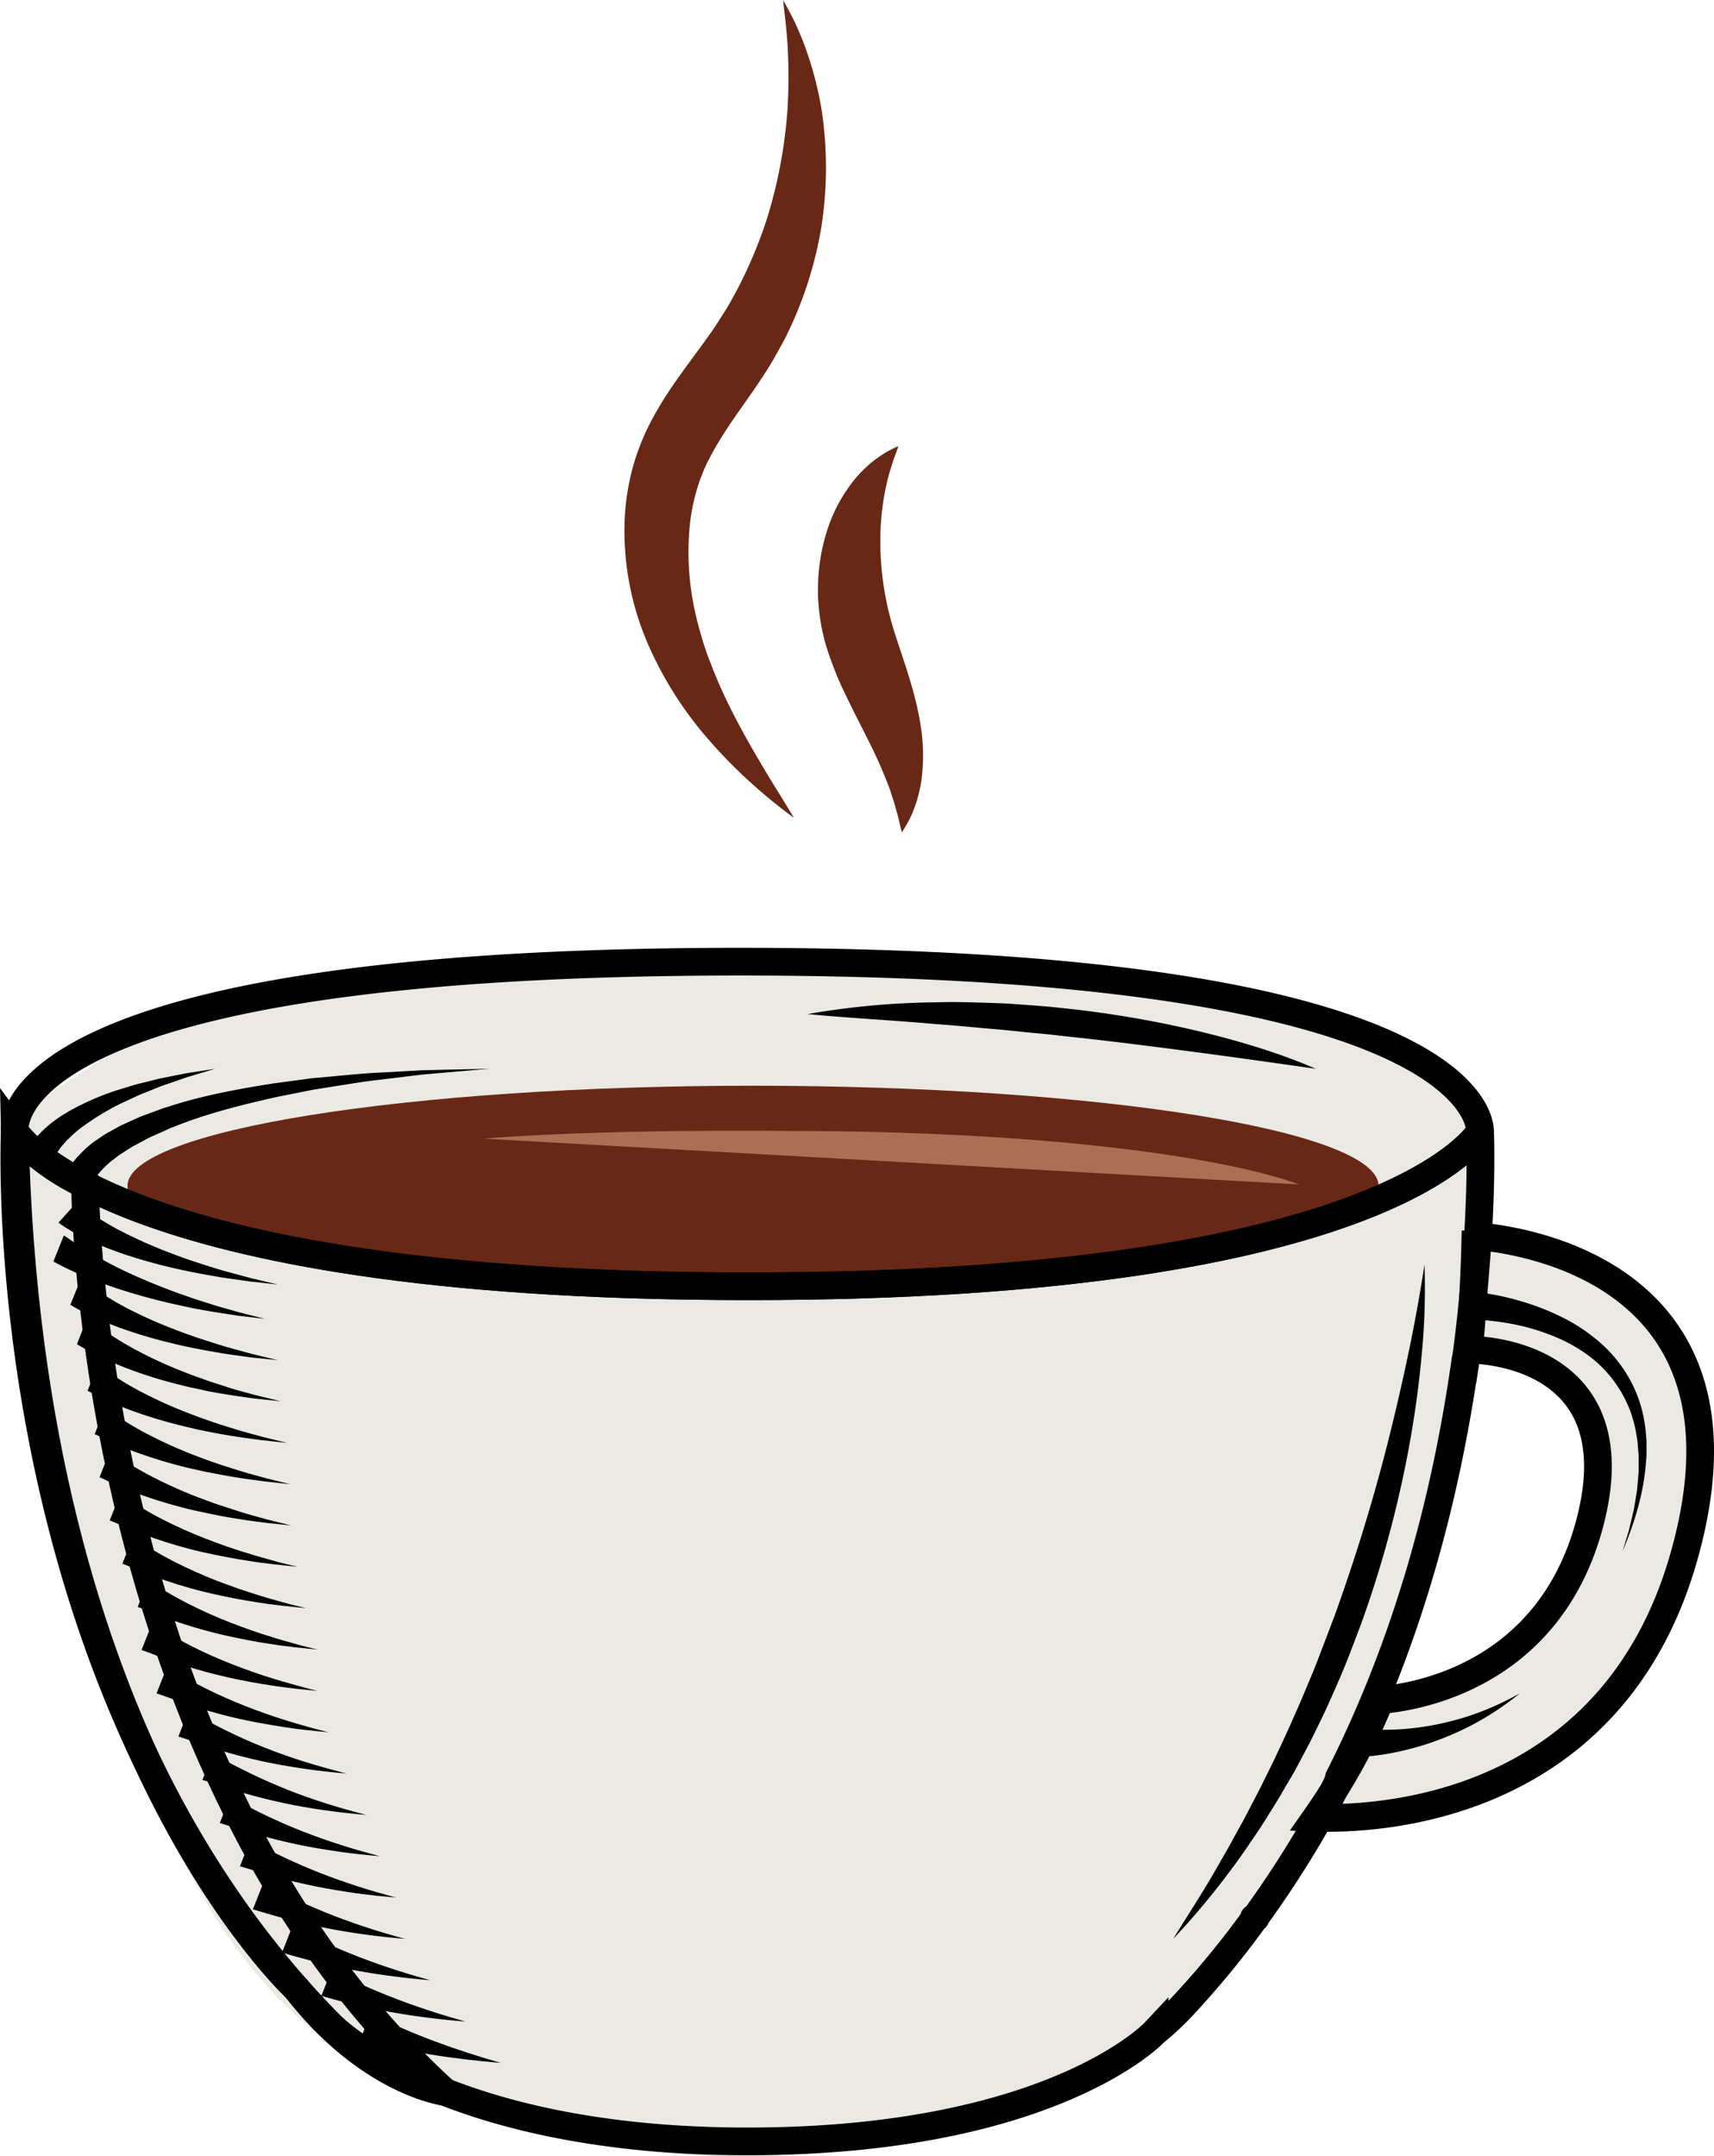 <svg id="Livello_1" data-name="Livello 1" xmlns="http://www.w3.org/2000/svg" viewBox="0 0 618.77 778.51"><defs><style>.cls-1{fill:#ebe9e4;}.cls-2,.cls-5{fill:none;stroke-width:10px;}.cls-2{stroke:#000;}.cls-2,.cls-4,.cls-5{stroke-miterlimit:10;}.cls-3{fill:#692816;}.cls-4{fill:#ad6e56;stroke:#692816;}.cls-5{stroke:#011d34;}</style></defs><path class="cls-1" d="M115.15,419.56c56.26-28.14,30.53-48.7,274.29-56.27C560,358,597.55,391.76,642.63,419.56c.47,12.62.55,27.7-.36,44.75A487.09,487.09,0,0,1,530.1,750.11a282.32,282.32,0,0,1-105.5,42.2,289,289,0,0,1-98.46,0c-16.77-2.87-52.46-9-84.4-28.13-57.25-34.34-77-95.37-98.46-161.76C130,561.45,114.89,498.87,115.15,419.56Z" transform="translate(-109.98 -18)"/><path class="cls-1" d="M723.51,560c-.91,8.2-7.78,62.37-56.27,95.21-34.94,23.67-71.1,22.47-82.84,21.58q9.76-21.35,19.54-42.67c9.36-2.06,50.46-12.15,70.33-49.24,5.65-10.54,18.13-33.81,7-56.26-11.35-23-38.71-27.6-42.2-28.13q1.57-18.07,3.16-36.13c5.76.32,36.79,2.63,60.14,29.09C727.05,521.34,724.08,554.57,723.51,560Z" transform="translate(-109.98 -18)"/><path class="cls-2" d="M642.65,464.25c0-.63,0-1.27,0-1.88-.07,3.64-.45,25.38-2.42,42.92,1.25,0,60.31-.23,43.66,62.66-14.88,56.18-64.59,63-75.6,63.84A220.15,220.15,0,0,1,585,674.26c20.87.76,106.56-2,132.82-94C747.07,477.68,659.56,465.62,642.65,464.25Z" transform="translate(-109.98 -18)"/><path class="cls-2" d="M593.38,659.73c26.3-51.89,38.83-104.27,45.15-147.29h.08c3.23-20.72,4.82-46.58,5.09-50.91,1.2-21.68.59-34.91.59-34.91s5-61.41-267.1-61.41-261.88,61.41-261.88,61.41S106,624.27,228.92,748.76c0,0,39.44,42.38,150.87,42.38,110.09,0,147-39.4,147-39.4A108,108,0,0,0,537,742.2a331.15,331.15,0,0,0,26-31.68c.82.08-1.19-.1,0,0,14.71-20.19,25.85-40.1,30-49.3Z" transform="translate(-109.98 -18)"/><path class="cls-3" d="M607.66,446.18c0,20-101.12,36.22-225.85,36.22S156,466.19,156,446.18,257.06,410,381.81,410,607.66,426.17,607.66,446.18Z" transform="translate(-109.98 -18)"/><path class="cls-4" d="M580.5,445.73c-21.29-8.6-83.81-19.92-187.41-19.92,0,0-66.4-.88-112.3,3.08" transform="translate(-109.98 -18)"/><path class="cls-2" d="M140.69,445.73s.72,209.67,129.94,327.57c0,0-27.42-3.41-53.73-37.4,0,0-97.05-89.08-101.59-309.28C115.31,426.62,123.46,437.8,140.69,445.73Z" transform="translate(-109.98 -18)"/><path d="M137.8,452a18.43,18.43,0,0,0,1.46,1.32c.6.48,1.19,1,1.82,1.43l1.92,1.38,2,1.33c1.35.87,2.74,1.71,4.15,2.53s2.83,1.63,4.3,2.37,2.92,1.52,4.42,2.21l4.5,2.1c3.06,1.28,6.11,2.62,9.25,3.76,6.22,2.43,12.63,4.43,19.07,6.37l9.76,2.64,9.85,2.34-10.08-1.11-10.07-1.43c-6.69-1.14-13.39-2.36-20-4-3.33-.77-6.62-1.75-9.93-2.68L155.28,471c-1.64-.53-3.26-1.17-4.89-1.75s-3.23-1.29-4.86-1.93-3.21-1.41-4.8-2.18l-2.39-1.19L136,462.61c-.79-.45-1.57-.94-2.36-1.42a30,30,0,0,1-2.54-1.78Z" transform="translate(-109.98 -18)"/><path d="M133,464.1c.29.14.58.3.86.47l.36.23.12.09.48.35,1,.69c.62.45,1.28.88,1.93,1.33,1.32.86,2.64,1.72,4,2.54,2.72,1.66,5.55,3.19,8.42,4.69,5.74,3,11.71,5.58,17.78,8l4.58,1.76c1.53.57,3.08,1.09,4.63,1.64,3.08,1.13,6.23,2.07,9.36,3.08s6.32,1.83,9.49,2.75l9.59,2.45L195.72,493c-3.27-.52-6.56-1-9.82-1.55s-6.55-1.15-9.79-1.89c-1.62-.36-3.26-.69-4.88-1.07l-4.86-1.19c-6.46-1.67-12.9-3.58-19.24-5.89-3.17-1.17-6.33-2.4-9.45-3.8-1.57-.67-3.12-1.42-4.67-2.18-.77-.4-1.55-.77-2.32-1.2l-1.15-.62-.56-.31-.14-.08c-.05,0,.07.06.1.07a2,2,0,0,0,.33.15Z" transform="translate(-109.98 -18)"/><path d="M139.18,479.71a8.94,8.94,0,0,1,.8.44,5.26,5.26,0,0,1,.61.4l.49.38.93.72c.6.47,1.22.91,1.83,1.36,1.24.89,2.51,1.76,3.82,2.58s2.66,1.62,4,2.43,2.75,1.51,4.13,2.27a163.28,163.28,0,0,0,17.42,7.77c6,2.35,12.11,4.29,18.29,6.17,3.1.89,6.23,1.72,9.35,2.58l9.45,2.28-9.68-1c-3.22-.46-6.44-.88-9.67-1.37-6.42-1.08-12.86-2.23-19.23-3.83a171.62,171.62,0,0,1-19-5.69c-1.55-.61-3.12-1.2-4.67-1.84s-3.1-1.3-4.62-2-3.06-1.49-4.58-2.3c-.75-.41-1.51-.82-2.25-1.26l-1.08-.64-.51-.3c-.16-.1,0,0,.09.08a1.48,1.48,0,0,0,.29.12Z" transform="translate(-109.98 -18)"/><path d="M141.4,493.92a14.14,14.14,0,0,1,1.37.77l.56.42,1,.76c.61.48,1.22.94,1.83,1.39,1.22.91,2.45,1.8,3.74,2.64,2.53,1.72,5.2,3.29,7.91,4.81a155.74,155.74,0,0,0,17,8l4.42,1.74,4.48,1.59c3,1.11,6,2,9.07,3s6.13,1.73,9.21,2.6l9.32,2.28-9.56-1c-3.17-.47-6.36-.87-9.53-1.4s-6.36-1-9.51-1.78l-4.74-1-4.72-1.18a160.24,160.24,0,0,1-18.65-6c-3.06-1.23-6.11-2.51-9.1-4-1.5-.72-3-1.52-4.45-2.34-.74-.41-1.47-.82-2.17-1.24l-1-.59c-.14-.07-.34-.2-.43-.24a.76.76,0,0,0,.33.18Z" transform="translate(-109.98 -18)"/><path d="M145.32,510.89c.34.17.68.35,1,.55l.25.14.13.09.27.18,1,.7,1.86,1.3c1.22.85,2.47,1.65,3.74,2.44,2.52,1.6,5.15,3.06,7.83,4.47a167.26,167.26,0,0,0,16.69,7.49l4.31,1.63,4.37,1.51c2.91,1.05,5.88,1.89,8.83,2.82s6,1.67,8.95,2.51l9.05,2.23-9.28-1c-3.08-.44-6.18-.81-9.27-1.3s-6.18-1-9.24-1.63l-4.62-.93L176.61,533a172.94,172.94,0,0,1-18.21-5.39c-3-1.1-6-2.27-8.93-3.61-1.47-.66-2.95-1.36-4.39-2.09l-2.14-1.1-1-.51-.23-.12-.12-.06h0s0,0,0,0Z" transform="translate(-109.98 -18)"/><path d="M147.87,526.49l.87.46.42.23.26.17,1,.68,1.86,1.25c1.22.83,2.45,1.61,3.7,2.38,2.5,1.53,5.06,3,7.69,4.35A169,169,0,0,0,180,543.35l4.22,1.59c1.41.53,2.85,1,4.27,1.49,2.85,1,5.75,1.86,8.64,2.77s5.83,1.64,8.75,2.47l8.85,2.2-9.09-1c-3-.42-6-.77-9.06-1.26s-6.05-1-9.05-1.59c-1.5-.3-3-.56-4.51-.9l-4.5-1a173.44,173.44,0,0,1-17.83-5.24c-2.95-1-5.86-2.2-8.75-3.46-1.44-.64-2.88-1.3-4.29-2l-2.08-1-.95-.45-.23-.1a.16.16,0,0,0-.09,0l-.15-.05Z" transform="translate(-109.98 -18)"/><path d="M149.54,542.1l.77.39c.24.13.55.29.69.38l1,.65,1.87,1.21c1.22.8,2.44,1.55,3.67,2.31,2.46,1.47,5,2.91,7.55,4.22a171.54,171.54,0,0,0,16,7.19c2.75,1,5.49,2.1,8.3,3s5.61,1.84,8.44,2.72,5.7,1.61,8.55,2.43l8.65,2.16-8.88-.93c-2.95-.41-5.93-.74-8.87-1.22s-5.92-.94-8.86-1.54-5.88-1.21-8.82-1.86a176.78,176.78,0,0,1-17.45-5.08c-2.89-1-5.73-2.13-8.57-3.32-1.41-.62-2.82-1.24-4.2-1.88l-2-.94-.92-.41a2,2,0,0,0-.31-.11l-.24-.08Z" transform="translate(-109.98 -18)"/><path d="M153.29,557.69l1.35.7,1,.61,1.88,1.18c1.21.76,2.41,1.5,3.62,2.22,2.43,1.44,4.89,2.82,7.42,4.11,5,2.6,10.27,4.91,15.61,7s10.81,4,16.35,5.63c2.76.88,5.57,1.59,8.36,2.4s5.63,1.42,8.45,2.13c-2.89-.3-5.79-.57-8.68-.91s-5.8-.7-8.68-1.18c-5.78-.86-11.54-2-17.28-3.29s-11.44-3-17.07-4.91c-2.83-1-5.62-2-8.39-3.18-1.39-.58-2.75-1.17-4.11-1.77l-2-.87-.92-.38-.62-.21Z" transform="translate(-109.98 -18)"/><path d="M157.79,573.29l1.24.63,1,.59c.68.39,1.25.75,1.87,1.12l3.59,2.15c2.38,1.41,4.8,2.73,7.27,4q7.41,3.78,15.27,6.85c5.23,2,10.55,3.91,16,5.53,2.7.88,5.44,1.56,8.17,2.36s5.49,1.4,8.25,2.1c-2.83-.29-5.66-.55-8.49-.88s-5.67-.67-8.48-1.14c-5.65-.82-11.28-1.94-16.89-3.19s-11.19-2.86-16.7-4.72c-2.76-.94-5.5-2-8.21-3.05-1.35-.54-2.69-1.11-4-1.66-.64-.27-1.33-.57-1.92-.8l-.89-.36-.71-.23Z" transform="translate(-109.98 -18)"/><path d="M163.29,588.89c.77.38,1.54.77,2.14,1.13l1.85,1.07,3.55,2.07c2.34,1.37,4.72,2.63,7.13,3.88,4.84,2.45,9.82,4.69,14.93,6.68s10.29,3.85,15.58,5.43c2.63.86,5.3,1.55,8,2.33s5.37,1.39,8.06,2.08c-2.76-.28-5.53-.53-8.29-.85s-5.54-.66-8.29-1.12c-5.52-.78-11-1.87-16.5-3.09s-10.93-2.76-16.32-4.53c-2.69-.92-5.38-1.86-8-2.9l-3.92-1.56-1.88-.75c-.64-.26-1.14-.4-1.64-.57Z" transform="translate(-109.98 -18)"/><path d="M164.75,604.48c1.46.72,2.68,1.42,3.86,2.09l3.49,2c2.31,1.31,4.65,2.55,7,3.75q7.09,3.59,14.58,6.51c5,1.94,10.05,3.76,15.21,5.32s10.37,3,15.63,4.34c-5.4-.51-10.8-1.07-16.19-1.9s-10.76-1.79-16.12-3-10.68-2.64-15.95-4.35c-2.63-.86-5.26-1.77-7.85-2.75L164.59,615c-1.27-.49-2.49-.94-3.52-1.26Z" transform="translate(-109.98 -18)"/><path d="M170.17,620.09c1.37.67,2.58,1.33,3.74,2l3.45,1.91c2.27,1.24,4.55,2.46,6.87,3.61q6.95,3.46,14.25,6.33c4.86,1.91,9.81,3.67,14.83,5.22s10.12,3,15.24,4.26c-5.26-.49-10.54-1-15.79-1.83s-10.51-1.71-15.74-2.87-10.43-2.53-15.58-4.15c-2.58-.8-5.14-1.69-7.67-2.59L170,630.6c-1.24-.46-2.43-.87-3.51-1.2Z" transform="translate(-109.98 -18)"/><path d="M178,635.69c2.57,1.26,4.73,2.5,7,3.7s4.48,2.38,6.75,3.48q6.8,3.36,13.91,6.15c4.73,1.88,9.56,3.58,14.45,5.11S230,657,235,658.34c-5.13-.48-10.28-1-15.4-1.77s-10.26-1.64-15.35-2.76-10.18-2.42-15.21-4c-2.52-.76-5-1.59-7.49-2.44s-5-1.76-7.16-2.42Z" transform="translate(-109.98 -18)"/><path d="M186.75,651.28c2.43,1.19,4.58,2.39,6.79,3.54s4.39,2.27,6.61,3.35q6.66,3.23,13.59,6c4.61,1.84,9.32,3.48,14.09,5s9.59,2.85,14.45,4.13c-5-.46-10-1-15-1.7s-10-1.56-15-2.64-9.93-2.31-14.85-3.75c-2.45-.72-4.9-1.5-7.31-2.29s-4.83-1.64-7.06-2.3Z" transform="translate(-109.98 -18)"/><path d="M193,666.9c4.54,2.28,8.68,4.52,13.05,6.59s8.76,4,13.26,5.76,9.09,3.37,13.72,4.86,9.34,2.8,14.07,4.07c-4.87-.44-9.76-.92-14.62-1.63s-9.75-1.49-14.59-2.5-9.68-2.19-14.47-3.54-9.59-2.94-14.1-4.32Z" transform="translate(-109.98 -18)"/><path d="M200.29,682.49c4.33,2.19,8.44,4.33,12.69,6.32s8.55,3.85,12.94,5.56,8.84,3.28,13.35,4.74,9.08,2.75,13.68,4c-4.74-.42-9.49-.88-14.23-1.55s-9.48-1.43-14.21-2.38-9.43-2-14.1-3.32-9.34-2.72-13.8-4.06Z" transform="translate(-109.98 -18)"/><path d="M204.94,698.08c4.16,2.1,8.2,4.14,12.35,6s8.34,3.7,12.61,5.36A252.62,252.62,0,0,0,256.18,718a253.25,253.25,0,0,1-27.66-3.73c-4.6-.88-9.18-1.92-13.74-3.09s-9.09-2.51-13.51-3.82Z" transform="translate(-109.98 -18)"/><path d="M215.46,713.68c4,2,7.93,4,12,5.8s8.14,3.54,12.3,5.14a265.56,265.56,0,0,0,25.55,8.32,267.93,267.93,0,0,1-26.9-3.51q-6.72-1.23-13.39-2.86c-4.44-1.08-8.86-2.31-13.22-3.6Z" transform="translate(-109.98 -18)"/><path d="M229.68,729.27a230.89,230.89,0,0,0,23.58,10.5c8.09,3.1,16.39,5.76,24.81,8.11-8.71-.71-17.44-1.75-26.14-3.29a237.87,237.87,0,0,1-25.93-6Z" transform="translate(-109.98 -18)"/><path d="M243.79,744.88c14.7,7.56,30.69,13.26,47,17.92-16.91-1.39-33.88-3.84-50.65-8.61Z" transform="translate(-109.98 -18)"/><path d="M134.87,440.27a11.06,11.06,0,0,1,1-1.93,9.93,9.93,0,0,1,.94-1.33l1-1.23,1-1A38.51,38.51,0,0,1,142.9,431a24,24,0,0,1,2.16-1.56l2.19-1.49a24.31,24.31,0,0,1,2.24-1.32l2.26-1.25c.76-.4,1.49-.87,2.27-1.21l2.31-1.05c1.55-.69,3.08-1.42,4.63-2.07l4.71-1.73,2.35-.86,1.17-.44,1.2-.35c12.63-4.16,25.57-6.48,38.47-8.53l9.71-1.3c1.62-.2,3.22-.47,4.85-.61l4.87-.45c6.49-.57,13-1.3,19.45-1.55l9.74-.54,4.86-.27,4.87-.12,19.46-.44-19.38,1.68-4.84.43-4.83.58L248,407.73c-6.44.67-12.81,1.81-19.2,2.79l-4.79.76c-1.59.23-3.16.61-4.75.91l-9.48,1.89c-12.55,2.83-25.08,5.93-36.84,10.67l-1.12.41-1.08.48-2.16,1-4.31,1.9c-1.4.69-2.75,1.46-4.12,2.17l-2.06,1.1c-.69.35-1.29.81-1.95,1.2l-1.92,1.24a20.45,20.45,0,0,0-1.87,1.27l-1.75,1.36a19.55,19.55,0,0,0-1.69,1.39,30,30,0,0,0-2.91,3l-.65.75-.48.74a4.37,4.37,0,0,0-.42.68c-.08.15-.26.54-.13.22Z" transform="translate(-109.98 -18)"/><path d="M585,403.88c-15.4-2.19-30.62-4.35-45.85-6.35s-30.43-3.92-45.66-5.51l-5.71-.65-5.71-.53c-3.81-.38-7.62-.8-11.44-1.15-7.63-.62-15.26-1.43-22.91-1.95-15.31-1.4-30.64-2.12-46.17-3.61A284.47,284.47,0,0,1,448,379.88c7.79-.24,15.56.09,23.34.35,3.88.16,7.76.52,11.64.77l5.81.47,5.81.61a382.34,382.34,0,0,1,46,7.74C555.68,393.37,570.68,397.69,585,403.88Z" transform="translate(-109.98 -18)"/><path d="M119.71,434.71l.11-.39a2.56,2.56,0,0,1,.1-.34l.18-.44a7,7,0,0,1,.36-.81,15,15,0,0,1,.75-1.38,19.84,19.84,0,0,1,1.65-2.34l.86-1.07.91-.95a21.42,21.42,0,0,1,1.88-1.82c.64-.55,1.28-1.12,1.93-1.66l2-1.47c1.31-1,2.74-1.78,4.1-2.65a97.58,97.58,0,0,1,17.26-7.64l4.44-1.35c1.48-.44,2.94-.93,4.44-1.27l4.47-1.11,2.23-.55c.75-.17,1.5-.31,2.25-.46l4.5-.9c1.49-.29,3-.62,4.49-.83l9-1.4-8.73,2.62c-1.46.41-2.88.93-4.32,1.42l-4.28,1.49c-.72.25-1.43.49-2.14.75l-2.1.84-4.19,1.68c-1.41.53-2.76,1.2-4.12,1.81l-4.07,1.89a91.79,91.79,0,0,0-14.94,9.21,40.65,40.65,0,0,0-3.2,2.76l-1.49,1.43-1.32,1.52a14.33,14.33,0,0,0-1.21,1.54l-.56.77-.45.78a10.37,10.37,0,0,0-.78,1.51,6.12,6.12,0,0,0-.24.67.81.81,0,0,0-.06.24v.1s0,0,0-.06,0-.08,0-.13Z" transform="translate(-109.98 -18)"/><path d="M642.47,484.49c.85.07,1.49.15,2.21.24l2.08.29c1.38.21,2.74.46,4.09.72,2.7.55,5.37,1.21,8,2a87.56,87.56,0,0,1,15.37,6A64,64,0,0,1,688,503.06a49.56,49.56,0,0,1,10.37,13,46.91,46.91,0,0,1,5.3,15.53,34.52,34.52,0,0,1,.49,4,30.41,30.41,0,0,1,.23,4v4c-.09,1.34-.23,2.67-.34,4-1,10.66-4.24,20.82-8.3,30.5l2.27-7.54c.64-2.54,1.21-5.1,1.81-7.63l.64-3.86c.18-1.29.48-2.56.57-3.86l.35-3.88c0-.64.13-1.29.15-1.93l0-1.94c0-1.29,0-2.58,0-3.86l-.3-3.84a28.54,28.54,0,0,0-.52-3.79,31.17,31.17,0,0,0-.75-3.73A42.6,42.6,0,0,0,694,518.6,44,44,0,0,0,684,507.85a57.3,57.3,0,0,0-12.89-7.32,79.33,79.33,0,0,0-14.31-4.34c-2.45-.48-4.92-.89-7.4-1.19-1.24-.14-2.48-.27-3.71-.36l-1.84-.11c-.58,0-1.25,0-1.71,0Z" transform="translate(-109.98 -18)"/><path d="M603.26,642.19c.17,0,.47.06.73.08l.83.07c.57,0,1.14.08,1.72.1,1.16.07,2.34.06,3.51.09,2.36,0,4.73-.11,7.11-.31A96.36,96.36,0,0,0,631.4,640a95.23,95.23,0,0,0,13.93-4.29,102.08,102.08,0,0,0,13.33-6.35,104.42,104.42,0,0,1-12.23,8.6,99.25,99.25,0,0,1-13.51,6.8,101.18,101.18,0,0,1-14.51,4.83c-2.49.64-5,1.17-7.57,1.63-1.29.2-2.57.42-3.89.57-.65.09-1.31.16-2,.22-.33,0-.66.07-1,.09s-.67,0-1.12.06Z" transform="translate(-109.98 -18)"/><path d="M624.24,474.61a250.54,250.54,0,0,1-1.07,33.09c-1,11-2.57,22-4.55,32.86a405.29,405.29,0,0,1-17.4,64.11c-2,5.18-3.89,10.39-6,15.5s-4.39,10.2-6.67,15.25c-1.18,2.51-2.42,5-3.63,7.49l-1.83,3.74-1.94,3.68c-1.31,2.44-2.58,4.91-3.92,7.34L573,664.88c-1.34,2.42-2.84,4.76-4.31,7.11s-2.9,4.72-4.45,7c-3.12,4.58-6.16,9.21-9.52,13.61A269.12,269.12,0,0,1,533.52,718c5.81-9.39,11.81-18.54,17.13-28.1,2.81-4.68,5.32-9.54,8-14.28,1.29-2.4,2.51-4.84,3.78-7.24s2.53-4.82,3.71-7.27c4.91-9.71,9.38-19.63,13.72-29.58,2.06-5,4.25-10,6.17-15.08s3.9-10.13,5.8-15.22c7.36-20.44,13.8-41.23,19.14-62.36q4-15.84,7.38-31.9T624.24,474.61Z" transform="translate(-109.98 -18)"/><path class="cls-5" d="M115.14,426.34s32,56.06,265,56.06,264.34-56.06,264.34-56.06" transform="translate(-109.98 -18)"/><path class="cls-3" d="M396.58,313.25a183.62,183.62,0,0,1-15.91-13,178.61,178.61,0,0,1-14.54-14.82,132.53,132.53,0,0,1-22.73-36.07,102.7,102.7,0,0,1-7.91-43.73,86.23,86.23,0,0,1,4.12-22.87c.64-1.86,1.35-3.71,2.06-5.54l1.18-2.7c.4-.88.83-1.75,1.25-2.62,1.71-3.45,3.6-6.7,5.54-9.82,3.92-6.19,8.09-11.75,12-17.08q2.94-4,5.61-7.8c.9-1.28,1.72-2.57,2.53-3.87l2.48-3.88a161,161,0,0,0,15.07-34,175.1,175.1,0,0,0,6.92-37.6,186.24,186.24,0,0,0,.22-19.65c-.18-6.66-1-13.29-1.8-20.14a102.83,102.83,0,0,1,8.64,18.81,126,126,0,0,1,5.21,20.35,139.11,139.11,0,0,1,0,42.58A140.39,140.39,0,0,1,393,140.93l-2.66,4.8c-.89,1.6-1.79,3.2-2.76,4.72-1.9,3.07-3.88,6-5.81,8.83L376,167.51c-1.85,2.66-3.64,5.29-5.25,7.88s-3.13,5.15-4.45,7.7l-1,1.91-.89,1.91-1.55,3.87a72.23,72.23,0,0,0-3.83,16.59,99.71,99.71,0,0,0,2.89,35.7c.39,1.5.77,3,1.23,4.48l.65,2.23.74,2.23c.48,1.49,1,3,1.6,4.45s1.14,3,1.73,4.44a191.24,191.24,0,0,0,8.26,17.57c3.05,5.83,6.39,11.58,9.82,17.35S393.08,307.35,396.58,313.25Z" transform="translate(-109.98 -18)"/><path class="cls-3" d="M434.3,179.08c-.52,1.64-1.1,3.15-1.65,4.62s-.92,3-1.41,4.43a84.64,84.64,0,0,0-2,8.58,93.25,93.25,0,0,0-1.44,16.44,107.3,107.3,0,0,0,4.45,31c3.06,10.25,7.86,22,10,35.22a68,68,0,0,1,.37,20.3,40.83,40.83,0,0,1-1,5,36.85,36.85,0,0,1-1.48,4.86,41.36,41.36,0,0,1-2,4.63c-.82,1.49-1.63,2.93-2.57,4.31-.47-1.65-.82-3.23-1.18-4.77a23.45,23.45,0,0,0-.61-2.29c-.23-.75-.4-1.49-.61-2.23-.36-1.47-.89-2.91-1.35-4.31-.26-.71-.4-1.4-.68-2.1l-.79-2.05a169.81,169.81,0,0,0-7-15.61c-2.54-5.11-5.24-10.27-7.89-15.8a124.6,124.6,0,0,1-7.2-18A71.13,71.13,0,0,1,406,241c-.25-1.76-.41-3.51-.56-5.27s-.18-3.51-.15-5.27a69.14,69.14,0,0,1,3.21-20.69,56.13,56.13,0,0,1,9.78-18.4,45.35,45.35,0,0,1,7.33-7.2,48.86,48.86,0,0,1,4.18-2.84C431.28,180.48,432.76,179.72,434.3,179.08Z" transform="translate(-109.98 -18)"/><path class="cls-2" d="M644.43,426.34S613,482.4,380.09,482.4s-264.95-56.06-264.95-56.06" transform="translate(-109.98 -18)"/></svg>